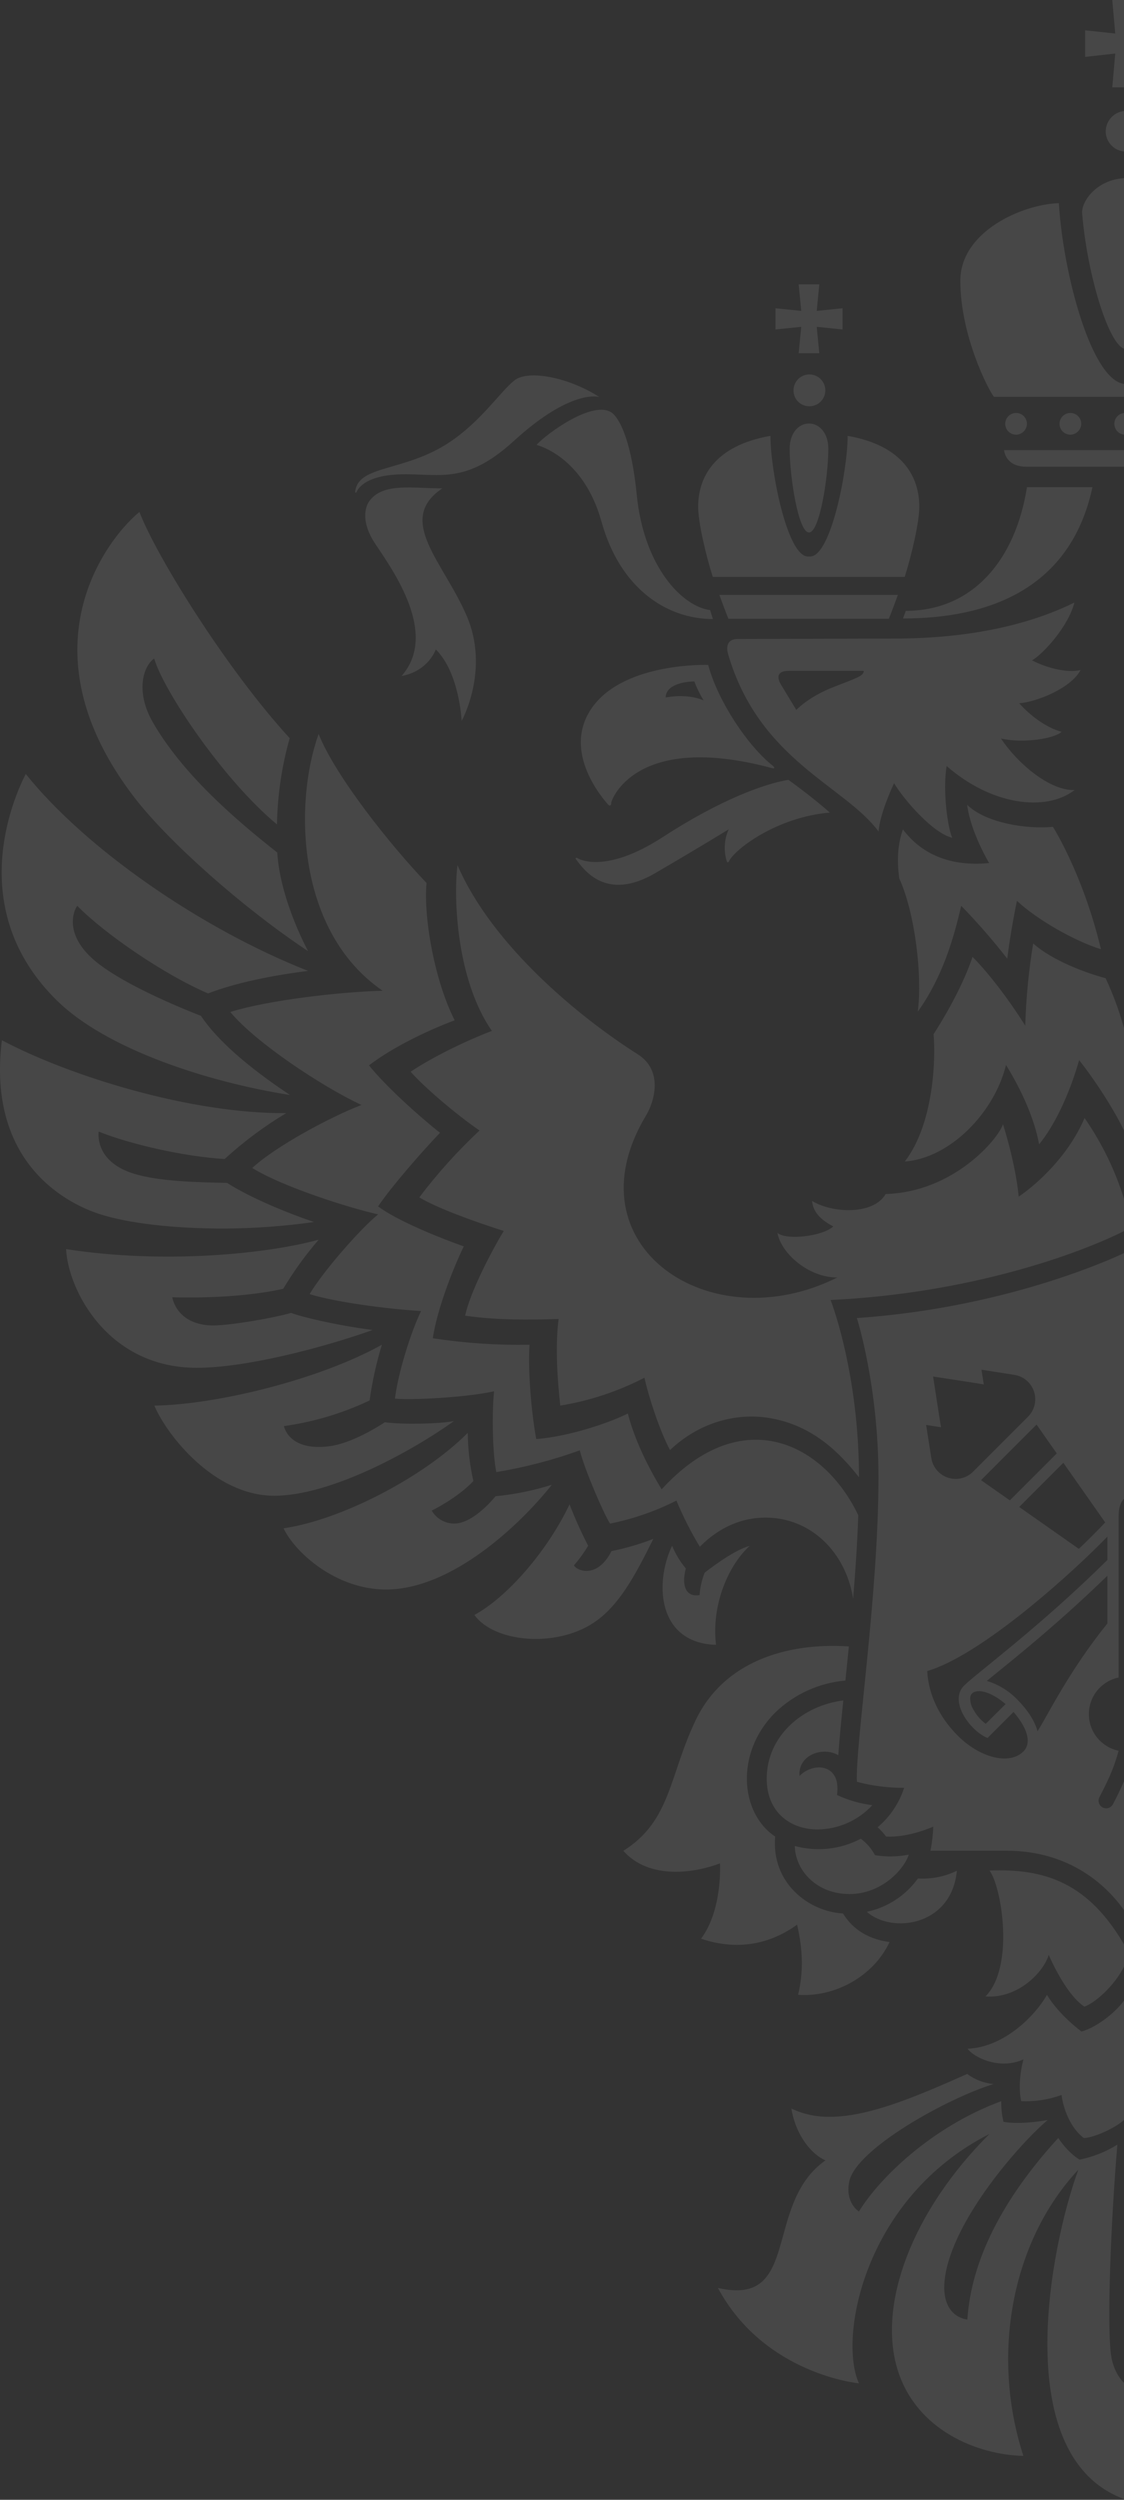<svg width="270" height="600" viewBox="0 0 270 600" fill="none" xmlns="http://www.w3.org/2000/svg">
<rect x="0" y="0" width="270" height="600" fill="#333333" stroke="none"/>
<path opacity="0.1" d="M344.827 78.443L338.633 79.079V73.987L344.827 74.622L344.218 68.232H349.168L348.553 74.595L354.747 73.959V79.052L348.546 78.443L349.162 84.813H344.218L344.827 78.443ZM346.687 127.808C349.25 127.808 351.332 114.385 351.332 107.697C351.332 104.045 349.25 101.651 346.687 101.651C344.124 101.651 342.041 104.045 342.041 107.697C342.041 114.385 344.117 127.808 346.687 127.808ZM369.814 138.465C371.464 133.285 373.323 125.414 373.323 121.613C373.323 114.662 369.476 106.973 355.958 104.613C355.958 113.161 351.9 133.569 346.964 133.569H346.409C341.486 133.569 337.415 113.005 337.415 104.613C323.938 106.98 320.205 114.669 320.205 121.613C320.205 125.414 322.065 133.285 323.708 138.465H369.814ZM346.687 97.513C347.446 97.533 348.195 97.326 348.836 96.919C349.478 96.511 349.983 95.922 350.288 95.226C350.593 94.529 350.683 93.758 350.547 93.011C350.411 92.263 350.056 91.573 349.526 91.028C348.996 90.484 348.315 90.11 347.572 89.954C346.828 89.798 346.054 89.867 345.35 90.153C344.646 90.439 344.043 90.929 343.619 91.559C343.194 92.189 342.968 92.932 342.967 93.692C342.96 94.187 343.051 94.679 343.234 95.139C343.417 95.599 343.689 96.019 344.035 96.374C344.38 96.728 344.792 97.012 345.247 97.207C345.702 97.403 346.191 97.506 346.687 97.513ZM366.04 148.514C366.04 148.514 366.994 146.167 368.211 142.786H325.318C326.528 146.167 327.482 148.514 327.482 148.514H366.04ZM430.1 173.034C430.1 173.034 430.627 161.491 436.314 155.871C436.314 155.871 438.039 161.058 444.551 162.262C435.645 152.179 446.512 137.038 450.867 130.526C454.295 125.407 453.349 121.803 452.334 120.349C449.061 115.69 441.616 117.272 434.752 117.211C445.998 124.805 434.522 134.793 428.91 147.79C423.297 160.788 430.1 173.034 430.1 173.034ZM417.522 105.803C429.288 116.535 435.591 113.553 444.95 113.857C454.309 114.161 455.377 118.199 455.377 118.199H455.682C455.181 111.504 444.003 113.397 433.123 106.216C425.413 101.117 420.822 93.996 417.427 91.291C414.033 88.586 404.146 90.676 397.059 95.294C397.059 95.294 403.652 93.131 417.542 105.803H417.522ZM369.739 148.582C381.066 148.582 392.109 141.021 396.505 125.204C400.9 109.387 412.119 106.784 412.119 106.784C409.684 104.079 398.54 95.964 394.104 99.027C394.104 99.027 389.81 101.286 388.058 118.807C386.321 136.207 377.029 145.606 370.443 146.431L369.739 148.582ZM294.306 116.934H278.624C283.885 141.414 303.611 148.446 324.134 148.446L323.458 146.614C307.472 146.614 297.119 134.57 294.326 116.934H294.306ZM191.85 84.786H196.8L196.191 78.443L202.386 79.079V73.987L196.191 74.622L196.807 68.259H191.85L192.472 74.622L186.278 73.987V79.079L192.472 78.443L191.85 84.786ZM194.332 127.808C196.895 127.808 198.977 114.385 198.977 107.697C198.977 104.045 196.895 101.651 194.332 101.651C191.769 101.651 189.686 104.045 189.686 107.697C189.686 114.385 191.769 127.808 194.332 127.808ZM217.324 138.465C218.967 133.285 220.826 125.414 220.826 121.613C220.826 114.669 217.094 106.98 203.616 104.613C203.616 113.005 199.559 133.569 194.622 133.569H194.068C189.145 133.569 185.074 113.161 185.074 104.613C171.549 106.973 167.708 114.662 167.708 121.613C167.708 125.414 169.568 133.285 171.218 138.465H217.324ZM194.332 97.513C195.091 97.533 195.84 97.326 196.481 96.919C197.123 96.511 197.628 95.922 197.933 95.226C198.238 94.529 198.328 93.758 198.192 93.011C198.057 92.263 197.701 91.573 197.171 91.028C196.641 90.484 195.96 90.11 195.217 89.954C194.473 89.798 193.699 89.867 192.995 90.153C192.291 90.439 191.688 90.929 191.264 91.559C190.839 92.189 190.613 92.932 190.612 93.692C190.6 94.692 190.984 95.655 191.682 96.372C192.379 97.088 193.332 97.498 194.332 97.513ZM174.971 148.514H213.516C213.516 148.514 214.47 146.167 215.68 142.786H172.807C174.024 146.167 174.971 148.514 174.971 148.514ZM104.684 155.871C110.371 161.491 110.898 173.034 110.898 173.034C110.898 173.034 117.715 160.801 112.095 147.79C106.476 134.78 95.007 124.799 106.252 117.211C99.382 117.272 91.937 115.69 88.67 120.349C87.656 121.803 86.709 125.407 90.138 130.526C94.493 137.038 105.36 152.166 96.454 162.262C102.959 161.058 104.684 155.871 104.684 155.871ZM96.041 113.857C105.4 113.553 111.703 116.562 123.469 105.803C137.359 93.131 143.952 95.294 143.952 95.294C136.865 90.676 126.979 88.627 123.584 91.291C120.19 93.956 115.598 101.117 107.875 106.216C96.988 113.397 85.81 111.504 85.31 118.199H85.614C85.614 118.199 86.689 114.168 96.041 113.857ZM128.872 106.784C128.872 106.784 140.098 109.387 144.487 125.204C148.875 141.021 159.925 148.582 171.252 148.582L170.576 146.431C163.989 145.606 154.698 136.207 152.96 118.807C151.208 101.286 146.914 99.027 146.914 99.027C142.458 95.957 131.314 104.065 128.879 106.784H128.872ZM217.587 146.614L216.911 148.446C237.435 148.446 257.16 141.414 262.421 116.934H246.692C243.899 134.57 233.546 146.614 217.594 146.614H217.587ZM69.668 262.824C59.295 255.94 52.086 249.529 48.266 243.822C39.596 240.441 28.384 235.302 22.86 230.663C15.272 224.292 17.68 218.558 18.559 217.415C25.24 224.238 39.711 234.071 49.99 238.446C56.407 235.944 65.32 234.118 74.003 233.036C48.266 222.893 20.628 203.769 6.19 185.768C3.262 191.455 -8.633 218.227 13.67 240.143C25.416 251.707 49.605 259.673 69.668 262.824ZM74.003 228.296C70.487 221.533 67.058 212.458 66.605 204.628C55.941 196.242 43.762 185.578 36.722 173.386C32.665 166.346 34.153 160.165 37.033 158.042C39.231 165.697 53.554 187.12 66.537 197.879C66.656 190.874 67.681 183.914 69.587 177.173C54.494 160.747 37.574 133.535 33.49 122.871C28.892 126.678 20.973 136.247 19.032 149.738C17.091 163.229 21.473 177.261 32.11 191.191C40.293 201.909 58.301 217.889 74.003 228.296ZM53.784 294.878C61.024 294.845 68.254 294.321 75.423 293.309C68.539 290.969 60.052 287.425 54.534 283.916C47.637 283.781 38.305 283.584 32.266 281.745C23.421 279.04 23.549 272.988 23.705 271.602C31.353 274.678 44.35 277.62 53.959 278.188C58.507 274.029 63.462 270.339 68.749 267.172C45.946 267.368 16.834 258.341 0.449 249.678C-3.29 280.109 17.355 289.278 23.867 291.381C30.711 293.613 41.611 294.878 53.784 294.878ZM89.509 319.222C80.549 318.072 71.927 315.949 69.932 315.117C65.266 316.47 54.108 318.329 50.484 318.126C42.261 317.68 41.382 311.364 41.382 311.364C41.382 311.364 56.184 311.993 68.032 309.335C70.528 305.169 73.379 301.225 76.552 297.549C64.427 300.889 39.664 303.513 15.874 299.807C16.354 309.606 25.882 328.297 47.224 328.297C58.7 328.331 76.951 323.685 89.509 319.229V319.222ZM92.437 341.362C90.97 342.349 84.485 346.447 79.088 347.13C69.249 348.374 68.208 342.288 68.208 342.288C75.341 341.299 82.28 339.224 88.785 336.134C89.411 331.607 90.397 327.136 91.734 322.765C76.546 331.225 51.769 337.176 37.074 337.372C40.016 344.357 51.417 359.011 65.868 359.011C79.224 359.011 98.327 348.726 109.059 341.084C105.651 341.761 96.718 341.957 92.437 341.368V341.362ZM132.558 356.374C128.159 357.763 123.625 358.685 119.033 359.126C119.033 359.126 113.86 365.686 109.113 365.686C108.018 365.686 106.942 365.399 105.992 364.853C105.043 364.307 104.254 363.522 103.703 362.575C103.703 362.575 109.789 359.64 113.711 355.481C112.855 351.685 112.402 347.809 112.359 343.918C101.803 354.521 81.969 364.827 68.113 366.822C70.818 372.536 80.583 381.516 92.762 381.516C108.552 381.483 124.944 365.963 132.558 356.374ZM180.198 371.008C176.04 372.036 169.27 377.486 169.27 377.486C168.587 379.202 168.174 381.013 168.047 382.855C165.139 383.376 163.536 381.138 164.74 376.465C163.371 374.824 162.261 372.984 161.446 371.008C157.085 380.211 158.113 394.392 171.996 394.791C170.806 384.715 175.33 375.268 180.165 370.974L180.198 371.008ZM146.86 372.36C143.202 379.427 138.069 376.681 137.9 375.68C139.162 374.227 140.293 372.666 141.281 371.014C139.617 367.784 138.125 364.468 136.811 361.081C131.591 372.083 121.988 383.261 113.955 387.623C118.688 394.196 133.342 395.535 142.478 389.57C148.625 385.56 152.513 378.27 156.943 369.358C153.664 370.636 150.279 371.623 146.826 372.306L146.86 372.36ZM241.654 255.616C245.272 261.431 248.491 268.464 249.607 274.658C253.076 270.459 256.741 263.162 259.223 254.452C262.266 258.253 267.581 266.002 270.509 272.4C273.437 266.002 278.752 258.253 281.795 254.452C284.277 263.169 287.942 270.459 291.411 274.658C292.527 268.43 295.746 261.431 299.364 255.616C302.116 266.936 312.726 277.931 323.708 278.776C316.581 269.526 316.27 253.533 316.79 248.211C312.057 240.833 308.919 234.172 307.431 229.648C304.206 232.833 299.235 239.021 294.766 246.169C294.574 239.551 293.937 232.954 292.859 226.423C288.253 230.588 279.915 233.597 275.459 234.767C273.362 239.244 271.705 243.914 270.509 248.711C269.321 243.922 267.672 239.259 265.586 234.788C261.13 233.618 252.792 230.608 248.187 226.443C247.108 232.975 246.471 239.572 246.28 246.189C241.81 239.041 236.812 232.854 233.614 229.669C232.119 234.193 228.995 240.853 224.255 248.231C224.762 253.553 224.465 269.546 217.337 278.797C228.292 277.972 238.902 266.956 241.654 255.616ZM324.114 199.056C319.806 204.797 313.01 208.063 303.428 207.13C303.428 207.13 307.898 199.651 308.696 193.145C304.226 197.548 294.279 199.056 288.098 198.433C288.098 198.433 280.815 209.875 276.561 227.829C282.884 225.915 292.23 220.512 296.733 216.212C297.565 220.174 298.519 225.679 299.06 230.101C302.516 225.67 306.211 221.43 310.13 217.402C311.854 224.969 314.532 234.429 320.564 242.842C319.394 234.307 321.24 219.038 325.013 210.815C325.636 206.068 325.284 202.396 324.114 199.076V199.056ZM216.897 199.056C215.728 202.376 215.383 206.048 216.005 210.815C219.792 219.038 221.618 234.307 220.454 242.842C226.48 234.429 229.158 224.969 230.889 217.402C234.807 221.43 238.503 225.67 241.959 230.101C242.5 225.658 243.453 220.174 244.285 216.212C248.789 220.512 258.134 225.915 264.457 227.829C260.203 209.896 252.927 198.454 252.927 198.454C246.746 199.076 236.799 197.568 232.322 193.166C233.12 199.671 237.597 207.15 237.597 207.15C228.001 208.083 221.212 204.817 216.897 199.076V199.056ZM282.877 144.605C291.668 148.94 305.592 153.248 326.156 153.248L363.701 153.349C365.878 153.349 366.69 154.701 365.979 157.143C358.46 182.549 337.956 188.574 329.855 199.576C329.855 199.576 329.916 196.148 326.156 187.965C323.607 192.171 316.689 200.05 312.178 201.057C313.254 198.792 314.532 189.845 313.531 183.834C302.907 193.145 289.802 194.978 282.776 189.602C288.761 189.832 296.551 183.157 300.48 177.234C294.995 178.505 287.462 177.2 285.907 175.617C289.362 174.772 293.562 171.695 296.084 168.774C292.203 168.503 283.77 165.312 281.356 160.815C284.737 161.586 289.755 160.199 293.014 158.468C290.566 157.143 284.365 150.475 282.877 144.626V144.605ZM333.534 161.004C333.534 162.235 335.177 162.613 340.972 164.926C346.768 167.239 349.709 170.336 349.709 170.336L353.395 164.25C354.287 162.769 354.565 160.963 351.562 160.963L333.534 161.004ZM402.624 206.264C402.956 205.825 402.577 205.771 402.313 205.94C402.05 206.109 395.659 209.875 381.783 200.854C367.907 191.833 357.188 188.006 351.65 187.14C351.65 187.14 346.443 190.846 341.696 194.998C354.646 196.1 364.803 204.026 365.966 206.765C366.074 207.015 366.345 207.022 366.426 206.765C367.245 204.214 367.088 201.45 365.986 199.008C365.986 199.008 372.018 202.727 383.71 209.571C395.402 216.414 400.738 208.793 402.624 206.284V206.264ZM398.662 169.666C406.486 180.446 395.666 192.246 394.997 193.064C394.53 193.639 394.124 193.375 394.192 192.733C394.26 192.09 388.566 175.556 355.829 184.307C355.153 184.496 354.7 184.51 355.356 183.834C361.408 179.026 368.583 168.28 370.909 159.597C370.896 159.591 390.838 158.914 398.662 169.687V169.666ZM381.08 167.415C381.08 164.405 376.705 163.574 374.196 163.574C373.598 165.144 372.858 166.656 371.984 168.091C374.568 166.968 378.111 166.853 381.114 167.435L381.08 167.415ZM138.394 206.284C140.28 208.793 145.609 216.428 157.328 209.605C169.047 202.782 175.052 199.042 175.052 199.042C173.948 201.483 173.789 204.247 174.606 206.798C174.687 207.042 174.964 207.035 175.073 206.798C176.236 204.06 186.393 196.134 199.343 195.032C194.609 190.88 189.382 187.174 189.382 187.174C183.85 188.067 173.152 191.86 159.255 200.888C145.359 209.916 138.969 206.142 138.718 205.973C138.468 205.804 138.062 205.845 138.394 206.284ZM214.808 153.268C235.406 153.268 249.296 148.96 258.087 144.626C256.599 150.475 250.391 157.143 247.903 158.488C251.169 160.22 256.187 161.606 259.568 160.835C257.154 165.332 248.748 168.524 244.833 168.794C247.362 171.715 251.554 174.792 255.017 175.638C253.461 177.22 245.921 178.525 240.444 177.254C244.366 183.178 252.163 189.852 258.148 189.622C251.115 194.998 238.016 193.166 227.393 183.854C226.392 189.866 227.677 198.812 228.745 201.077C224.241 200.07 217.317 192.192 214.761 187.986C211.007 196.168 211.062 199.597 211.062 199.597C202.947 188.594 182.464 182.569 174.944 157.163C174.227 154.756 175.046 153.369 177.223 153.369L214.808 153.268ZM207.484 161.024H189.429C186.42 161.024 186.724 162.83 187.59 164.311L191.282 170.397C191.282 170.397 194.196 167.273 200.019 164.987C205.841 162.701 207.484 162.255 207.484 161.024ZM170.116 159.591C172.435 168.253 179.583 179.019 185.669 183.827C186.345 184.503 185.899 184.503 185.202 184.3C152.453 175.577 146.759 192.199 146.82 192.726C146.88 193.253 146.488 193.632 146.022 193.057C145.345 192.239 134.526 180.439 142.356 169.66C150.187 158.881 170.116 159.591 170.116 159.591ZM169 168.084C168.123 166.651 167.383 165.138 166.789 163.567C164.28 163.567 159.905 164.399 159.905 167.408C162.907 166.853 166.451 166.968 169 168.111V168.084ZM270.509 83.785C274.566 83.785 279.746 66.954 281.079 51.028C281.079 47.803 277.021 42.873 270.509 42.745C263.97 42.873 259.933 47.803 259.933 51.028C261.103 65.885 266.54 83.785 270.509 83.785ZM302.251 95.24C303.604 93.557 310.319 80.539 310.319 67.393C310.319 55.566 295.482 49.054 286.651 48.756C285.63 65.662 279.063 92.177 270.502 92.177C262.388 92.177 255.362 65.804 254.354 48.756C245.529 49.054 230.686 55.566 230.686 67.393C230.686 80.539 237.401 93.557 238.753 95.24H302.251ZM299.114 101.631C299.095 101.119 298.926 100.623 298.628 100.207C298.33 99.79 297.916 99.47 297.437 99.287C296.958 99.104 296.436 99.066 295.936 99.178C295.436 99.29 294.98 99.546 294.625 99.915C294.269 100.285 294.03 100.75 293.938 101.254C293.845 101.758 293.903 102.278 294.104 102.75C294.305 103.221 294.641 103.623 295.069 103.905C295.496 104.187 295.998 104.337 296.51 104.336C297.214 104.322 297.883 104.029 298.371 103.522C298.859 103.015 299.126 102.335 299.114 101.631ZM246.685 101.631C246.667 101.119 246.498 100.624 246.2 100.207C245.902 99.791 245.489 99.471 245.01 99.288C244.532 99.105 244.01 99.066 243.51 99.177C243.01 99.289 242.554 99.544 242.199 99.913C241.843 100.281 241.604 100.747 241.51 101.25C241.417 101.754 241.474 102.274 241.674 102.745C241.874 103.217 242.208 103.619 242.635 103.902C243.062 104.184 243.563 104.335 244.075 104.336C244.424 104.33 244.769 104.255 245.089 104.115C245.409 103.976 245.698 103.775 245.941 103.524C246.183 103.273 246.374 102.976 246.501 102.652C246.629 102.327 246.692 101.98 246.685 101.631ZM244.048 111.626C244.848 111.9 245.691 112.033 246.537 112.018H294.475C295.321 112.034 296.163 111.901 296.963 111.626C297.726 111.354 298.398 110.875 298.902 110.241C299.407 109.608 299.724 108.846 299.817 108.042H241.194C241.288 108.846 241.605 109.608 242.109 110.241C242.614 110.875 243.285 111.354 244.048 111.626ZM259.73 101.631C259.711 101.119 259.543 100.624 259.245 100.207C258.947 99.791 258.533 99.471 258.055 99.288C257.576 99.105 257.055 99.066 256.555 99.177C256.055 99.289 255.599 99.544 255.243 99.913C254.887 100.281 254.648 100.747 254.555 101.25C254.462 101.754 254.519 102.274 254.719 102.745C254.919 103.217 255.253 103.619 255.68 103.902C256.107 104.184 256.608 104.335 257.12 104.336C257.469 104.33 257.813 104.255 258.133 104.115C258.453 103.976 258.743 103.775 258.985 103.524C259.228 103.273 259.418 102.976 259.546 102.652C259.674 102.327 259.736 101.98 259.73 101.631ZM267.182 20.963H273.829L273.113 12.848L280.342 13.626V7.276L273.113 8.047L273.829 0H267.182L267.899 8.047L260.67 7.276V13.653L267.899 12.848L267.182 20.963ZM265.606 31.702C265.646 32.658 265.966 33.583 266.526 34.359C267.086 35.136 267.862 35.731 268.758 36.07C269.653 36.41 270.628 36.479 271.563 36.269C272.497 36.059 273.349 35.58 274.013 34.89C274.678 34.2 275.125 33.33 275.299 32.389C275.473 31.447 275.367 30.475 274.994 29.593C274.621 28.711 273.997 27.959 273.199 27.428C272.402 26.898 271.467 26.613 270.509 26.61C269.855 26.619 269.209 26.758 268.608 27.017C268.008 27.277 267.464 27.652 267.009 28.122C266.554 28.592 266.195 29.147 265.955 29.756C265.714 30.364 265.596 31.014 265.606 31.668V31.702ZM286.062 101.631C286.044 101.119 285.875 100.624 285.577 100.207C285.279 99.791 284.866 99.471 284.387 99.288C283.909 99.105 283.387 99.066 282.887 99.177C282.387 99.289 281.931 99.544 281.576 99.913C281.22 100.281 280.981 100.747 280.887 101.25C280.794 101.754 280.851 102.274 281.051 102.745C281.251 103.217 281.585 103.619 282.012 103.902C282.439 104.184 282.94 104.335 283.452 104.336C283.801 104.33 284.146 104.256 284.467 104.117C284.787 103.978 285.077 103.777 285.32 103.526C285.562 103.275 285.753 102.978 285.88 102.653C286.008 102.327 286.07 101.98 286.062 101.631ZM272.896 101.631C272.878 101.119 272.709 100.624 272.411 100.207C272.113 99.791 271.699 99.471 271.221 99.288C270.743 99.105 270.221 99.066 269.721 99.177C269.221 99.289 268.765 99.544 268.409 99.913C268.054 100.281 267.814 100.747 267.721 101.25C267.628 101.754 267.685 102.274 267.885 102.745C268.085 103.217 268.419 103.619 268.846 103.902C269.273 104.184 269.774 104.335 270.286 104.336C270.636 104.33 270.981 104.256 271.302 104.117C271.622 103.978 271.913 103.778 272.156 103.526C272.399 103.275 272.59 102.978 272.718 102.653C272.846 102.328 272.909 101.98 272.903 101.631H272.896ZM91.93 237.804C81.915 238.034 64.258 240.062 55.319 242.902C61.405 250.233 77.303 260.762 86.831 265.218C79.426 268.038 66.138 275.179 60.593 280.339C67.734 284.768 83.416 289.806 90.828 291.476C86.513 294.986 77.628 305.143 74.368 310.613C80.502 312.534 93.127 314.204 101.14 314.671C98.57 320.04 95.642 329.548 94.871 335.695C98.841 336.101 112.109 335.411 118.682 333.937C118.12 339.347 118.33 349.111 119.223 353.331C126.049 352.207 132.759 350.46 139.266 348.111C140.51 352.912 144.973 363.245 146.536 365.693C152.079 364.583 157.446 362.724 162.488 360.168C164.08 363.998 165.959 367.703 168.107 371.251C173.003 366.288 178.569 364.252 183.87 364.252C194.69 364.252 203.143 372.441 204.935 383.734C205.483 377.148 205.936 370.358 206.166 363.684C198.051 346.643 178.44 336.209 158.931 357.47C158.687 357.003 153.095 348.273 150.816 339.272C146.542 341.416 136.947 344.756 128.818 345.406C127.682 339.367 126.79 329.284 127.195 322.772C119.422 322.902 111.652 322.379 103.967 321.21C104.954 314.414 108.775 304.561 111.405 299.158C106.056 297.271 95.622 293.146 90.821 289.556C94.067 284.748 101.35 276.423 105.698 271.892C100.586 267.882 92.424 260.478 88.637 255.703C94.351 251.355 102.418 247.46 109.221 244.884C104.488 235.633 101.695 220.479 102.459 211.931C93.864 202.951 80.556 186.302 76.539 176.165C70.554 192.854 71.197 223.623 91.93 237.804ZM191.478 461.954C192.431 466.208 193.358 471.983 191.715 478.792C200.215 479.414 209.655 474.654 213.692 466.126C207.369 465.295 204.164 461.995 202.507 459.269C194.264 458.83 185.223 451.939 186.21 440.808C177.744 435.202 176.56 420.663 186.21 411.054C190.785 406.631 196.742 403.916 203.082 403.365C203.353 400.728 203.63 397.956 203.907 395.176C188.624 394.169 173.774 399.024 167.147 412.806C160.696 426.208 161.244 437.001 149.734 444.237C155.996 451.283 166.944 449.545 172.949 447.239C172.949 447.239 173.625 458.363 168.398 465.322C176.155 467.952 184.154 467.235 191.478 461.954ZM229.854 449.018C226.947 450.427 223.727 451.065 220.502 450.871C217.548 454.974 213.169 457.827 208.221 458.87C214.301 464.24 228.617 462.238 229.854 449.018ZM203.968 454.617C211.805 454.617 217.134 448.707 218.304 445.15C215.628 445.673 212.88 445.717 210.189 445.278C209.36 443.723 208.193 442.374 206.774 441.329C201.901 443.901 196.231 444.523 190.917 443.067C191.052 449.018 196.232 454.597 203.968 454.597V454.617ZM201.371 421.292C201.621 417.681 202.047 413.245 202.575 408.14C192.81 409.35 184.175 416.667 184.175 426.932C184.175 434.797 189.659 439.104 196.462 439.104C198.924 439.07 201.354 438.536 203.603 437.534C205.852 436.531 207.875 435.083 209.547 433.275C206.61 432.912 203.749 432.091 201.067 430.841C201.391 428.034 200.878 426.465 199.802 425.39C197.848 423.436 194.23 424.038 192.059 426.256C191.62 421.211 197.713 419.101 201.371 421.292ZM491.028 238.446C501.307 234.071 515.778 224.245 522.459 217.415C523.345 218.558 525.746 224.292 518.159 230.663C512.634 235.302 501.422 240.448 492.753 243.822C488.932 249.529 481.73 255.94 471.35 262.824C491.414 259.68 515.609 251.707 527.349 240.15C549.664 218.213 537.756 191.461 534.828 185.774C520.39 203.776 492.753 222.872 467.015 233.043C475.698 234.118 484.618 235.944 491.028 238.446ZM503.985 158.049C506.866 160.172 508.367 166.353 504.296 173.393C497.256 185.565 485.084 196.249 474.413 204.634C473.967 212.458 470.532 221.54 467.015 228.303C482.717 217.895 500.725 201.93 508.908 191.198C519.552 177.267 523.947 163.323 521.993 149.745C520.039 136.166 512.127 126.685 507.535 122.878C503.478 133.542 486.525 160.747 471.431 177.179C473.338 183.923 474.363 190.885 474.481 197.892C487.465 187.14 501.78 165.677 503.985 158.049ZM540.555 249.705C524.197 258.368 495.086 267.395 472.256 267.199C477.543 270.366 482.498 274.056 487.045 278.215C496.655 277.647 509.658 274.706 517.3 271.629C517.455 272.981 517.584 279.067 508.739 281.772C502.734 283.612 493.368 283.801 486.47 283.943C480.952 287.453 472.466 290.996 465.582 293.336C472.751 294.348 479.981 294.872 487.221 294.905C499.393 294.905 510.287 293.64 517.117 291.436C523.629 289.305 544.295 280.136 540.555 249.705ZM464.466 297.582C467.639 301.259 470.49 305.203 472.986 309.369C484.841 312 499.637 311.398 499.637 311.398C499.637 311.398 498.758 317.714 490.535 318.16C486.91 318.363 475.759 316.49 471.086 315.151C469.112 315.983 460.469 318.106 451.516 319.256C464.074 323.712 482.318 328.358 493.794 328.358C515.136 328.358 524.664 309.667 525.151 299.868C501.354 303.547 476.591 300.923 464.466 297.582ZM452.24 336.128C458.742 339.217 465.68 341.292 472.811 342.281C472.811 342.281 471.769 348.367 461.93 347.123C456.52 346.447 450.055 342.342 448.581 341.355C444.334 341.943 435.368 341.747 431.959 341.051C442.671 348.692 461.795 358.978 475.15 358.978C489.601 358.978 501.003 344.351 503.944 337.338C489.25 337.142 464.473 331.191 449.284 322.732C450.623 327.116 451.611 331.6 452.24 336.141V336.128ZM427.395 355.448C431.283 359.606 437.396 362.541 437.396 362.541C436.846 363.488 436.057 364.274 435.108 364.82C434.158 365.366 433.082 365.653 431.986 365.652C427.253 365.652 422.059 359.092 422.059 359.092C417.455 358.665 412.908 357.754 408.494 356.374C416.081 365.997 432.467 381.516 448.317 381.516C460.49 381.516 470.227 372.536 472.966 366.822C459.11 364.827 439.276 354.521 428.72 343.918C428.683 347.797 428.239 351.661 427.395 355.448ZM379.626 371.001C378.812 372.977 377.701 374.817 376.333 376.458C377.536 381.131 375.934 383.369 373.026 382.849C372.898 381.006 372.485 379.195 371.802 377.479C371.802 377.479 365.04 372.029 360.874 371.001C365.709 375.295 370.233 384.742 369.077 394.784C382.939 394.358 383.967 380.177 379.606 370.974L379.626 371.001ZM404.288 361.054C402.976 364.441 401.487 367.757 399.825 370.987C400.808 372.642 401.94 374.204 403.206 375.653C403.071 376.654 397.898 379.4 394.246 372.333C390.787 371.624 387.397 370.61 384.116 369.304C388.545 378.216 392.434 385.533 398.587 389.516C407.723 395.48 422.377 394.142 427.104 387.569C419.091 383.207 409.495 372.029 404.268 361.027L404.288 361.054ZM431.831 244.877C438.641 247.467 446.708 251.362 452.415 255.697C448.629 260.471 440.473 267.869 435.354 271.886C439.682 276.416 446.965 284.734 450.231 289.549C445.437 293.14 434.996 297.265 429.654 299.151C432.284 304.561 436.105 314.407 437.092 321.203C429.4 322.38 421.623 322.91 413.843 322.786C414.269 329.298 413.356 339.38 412.22 345.419C404.105 344.743 394.496 341.429 390.222 339.286C387.957 348.286 382.365 357.016 382.108 357.483C362.612 336.222 342.967 346.663 334.873 363.698C335.103 370.372 335.549 377.161 336.104 383.748C337.896 372.455 346.349 364.266 357.168 364.266C362.47 364.266 368.042 366.294 372.931 371.265C375.079 367.725 376.957 364.029 378.551 360.208C383.593 362.765 388.96 364.623 394.503 365.733C396.072 363.278 400.528 352.946 401.772 348.151C408.28 350.5 414.989 352.248 421.816 353.372C422.709 349.152 422.925 339.36 422.357 333.977C428.93 335.451 442.198 336.141 446.174 335.735C445.396 329.561 442.468 320.081 439.898 314.711C447.912 314.238 460.537 312.568 466.67 310.654C463.411 305.183 454.498 295.026 450.211 291.517C457.649 289.86 473.304 284.808 480.445 280.379C474.907 275.219 461.619 268.078 454.207 265.259C463.736 260.789 479.634 250.26 485.72 242.943C476.76 240.062 459.11 238.034 449.088 237.804C469.822 223.603 470.464 192.854 464.493 176.131C460.476 186.275 447.168 202.917 438.58 211.897C439.337 220.451 436.565 235.599 431.811 244.85L431.831 244.877ZM251.953 469.278C251.953 469.278 255.855 478.583 260.481 481.632C263.388 480.611 268.595 475.783 270.563 470.765C272.592 475.783 277.738 480.611 280.646 481.632C285.271 478.583 289.173 469.278 289.173 469.278C290.357 473.274 296.429 479.78 304.415 479.191C297.322 472.098 300.52 452.818 303.442 448.964C290.336 448.47 279.537 451.669 270.563 467.675C261.596 451.642 250.79 448.47 237.692 448.964C240.606 452.805 243.778 472.098 236.718 479.191C244.643 479.752 250.723 473.247 251.899 469.251L251.953 469.278ZM308.696 491.735C299.736 491.35 292.338 483.621 289.633 478.813C286.658 483.749 281.342 487.604 281.342 487.604C277.555 486.603 272.382 482.478 270.563 479.313C268.744 482.478 263.571 486.603 259.784 487.604C259.784 487.604 254.476 483.749 251.493 478.813C248.789 483.6 241.391 491.35 232.431 491.735C233.709 493.642 239.964 496.976 245.854 494.285C244.961 497.537 244.664 501.561 245.313 504.32C248.609 504.47 251.903 503.964 255.003 502.832C255.355 505.814 256.998 510.67 260.339 513.158C262.983 513.158 269.359 510.075 270.563 508.174C271.767 510.075 278.144 513.158 280.788 513.158C284.128 510.67 285.772 505.814 286.123 502.832C289.223 503.964 292.517 504.47 295.814 504.32C296.49 501.561 296.172 497.558 295.273 494.285C301.109 496.949 307.364 493.649 308.642 491.708L308.696 491.735ZM342.764 518.561C347.045 516.607 350.135 511.305 350.947 506.119C348.043 507.491 344.86 508.17 341.649 508.1C331.952 508.1 319.759 502.69 308.716 497.815C306.868 499.187 304.679 500.024 302.387 500.236C313.531 503.664 335.434 515.789 337.044 523.62C338.119 528.833 334.717 530.828 334.717 530.828C329.842 522.869 317.284 510.541 300.527 504.347C300.561 506.012 300.386 507.675 300.006 509.297C300.006 509.297 296.625 510.129 289.376 508.878C295.692 514.152 312.287 532.769 314.085 546.896C315.289 556.329 308.676 556.762 308.676 556.762C307.736 542.561 300.297 527.9 286.867 513.158C286.867 513.158 284.669 516.614 281.741 518.352C278.525 517.707 275.451 516.488 272.666 514.754C274.249 533.466 275.189 557.776 274.201 565.14C273.525 570.259 270.536 572.41 270.536 572.41C270.536 572.41 267.554 570.259 266.871 565.14C265.89 557.776 266.824 533.466 268.406 514.754C265.621 516.488 262.547 517.707 259.331 518.352C256.41 516.614 254.205 513.158 254.205 513.158C240.755 527.873 233.316 542.547 232.37 556.735C232.37 556.735 225.783 556.302 226.96 546.868C228.759 532.742 245.353 514.125 251.669 508.851C244.447 510.102 241.046 509.27 241.046 509.27C240.661 507.649 240.484 505.986 240.518 504.32C223.761 510.501 211.204 522.842 206.328 530.801C206.328 530.801 202.947 528.773 204.002 523.593C205.611 515.796 227.514 503.637 238.659 500.208C236.367 499.997 234.177 499.16 232.329 497.788C221.286 502.677 209.101 508.073 199.397 508.073C196.185 508.143 193.002 507.464 190.098 506.092C190.91 511.278 194 516.58 198.281 518.534C183.296 529.077 192.546 553.793 172.449 549.147C183.661 569.955 206.328 572.045 206.328 572.045C201.331 561.036 207.62 527.461 237.678 512.191C219.156 530.659 210.723 553.049 215.633 568.839C220.143 583.338 234.797 589.207 245.833 589.464C238.03 565.492 242.838 538.071 259.033 520.766C252.095 539.7 242.337 590.296 270.529 600C298.701 590.296 288.943 539.714 282.025 520.766C298.221 538.044 303.029 565.492 295.225 589.464C306.261 589.207 320.922 583.338 325.426 568.839C330.342 553.049 321.903 530.659 303.381 512.191C333.399 527.461 339.688 561.036 334.663 572.045C334.663 572.045 357.337 569.955 368.542 549.147C348.445 553.793 357.696 529.077 342.71 518.534L342.764 518.561ZM134.587 337.372C141.637 336.221 148.462 333.962 154.806 330.677C155.793 335.208 158.518 343.566 160.953 348.043C167.715 341.605 176.601 338.961 184.925 340.368C195.312 342.126 201.831 348.827 206.335 354.569C206.335 333.605 201.601 317.552 199.518 312.02C232.349 310.498 258.804 301.2 270.523 295.222C282.228 301.2 308.689 310.498 341.527 312.02C339.498 317.552 334.711 333.605 334.711 354.569C339.228 348.827 345.74 342.126 356.127 340.368C364.444 338.961 373.317 341.605 380.092 348.043C382.534 343.566 385.252 335.194 386.239 330.677C392.576 333.958 399.39 336.217 406.432 337.372C407.108 331.367 407.703 323.124 406.824 316.564C413.749 316.781 421.6 316.882 429.288 315.766C428.058 310.133 423.202 300.68 420.004 295.432C426.874 293.261 435.861 290.022 440.291 287.378C435.914 281.624 431.047 276.259 425.745 271.345C431.033 267.734 438.911 261.086 442.299 257.232C436.95 253.661 428.991 249.793 422.783 247.433C431.276 235.207 432.034 215.569 431.04 207.65C422.682 227.065 401.482 244.37 387.761 253.032C381.506 256.982 383.785 264.481 385.786 267.801C404.471 298.861 370.503 322.008 339.803 306.617C346.497 306.691 353.253 300.997 354.193 295.919C352.063 297.758 343.373 296.751 340.776 294.37C344.726 292.301 345.665 290.205 345.868 288.244C340.986 291.246 331.106 291.659 328.192 286.587C311.962 286.147 301.203 273.488 300.006 269.83C298.803 273.718 296.869 280.514 296.226 287.216C291.831 284.234 284.325 277.492 280.409 268.349C275.968 274.744 272.609 281.826 270.469 289.312C268.328 281.826 264.97 274.744 260.528 268.349C256.613 277.492 249.106 284.234 244.711 287.216C244.035 280.514 242.134 273.691 240.931 269.83C239.741 273.488 228.955 286.147 212.745 286.587C209.831 291.659 199.958 291.246 195.069 288.244C195.272 290.205 196.212 292.301 200.161 294.37C197.591 296.751 188.874 297.752 186.751 295.919C187.684 300.997 194.447 306.691 201.135 306.617C170.461 322.008 136.494 298.861 155.151 267.801C157.179 264.481 159.431 256.982 153.176 253.032C139.469 244.37 118.269 227.065 109.897 207.65C108.903 215.569 109.661 235.207 118.154 247.433C111.946 249.807 103.987 253.661 98.638 257.232C102.019 261.086 109.904 267.734 115.192 271.345C109.916 276.27 105.075 281.642 100.721 287.398C105.184 290.056 114.171 293.282 121.008 295.452C117.836 300.7 112.954 310.154 111.723 315.787C119.412 316.902 127.277 316.801 134.188 316.585C133.336 323.124 133.91 331.353 134.587 337.372ZM373.885 412.779C367.258 398.997 352.408 394.142 337.125 395.149C337.402 397.962 337.679 400.701 337.95 403.338C344.289 403.889 350.247 406.604 354.822 411.027C364.458 420.663 363.281 435.202 354.822 440.781C355.809 451.912 346.768 458.803 338.531 459.242C336.874 461.947 333.662 465.268 327.34 466.099C331.37 474.654 340.837 479.448 349.304 478.772C347.66 471.962 348.587 466.187 349.54 461.934C356.864 467.215 364.864 467.952 372.634 465.274C367.427 458.316 368.083 447.192 368.083 447.192C374.087 449.498 385.036 451.249 391.298 444.189C379.788 436.974 380.336 426.181 373.885 412.779ZM332.797 458.85C327.862 457.799 323.496 454.947 320.55 450.85C317.316 451.057 314.083 450.426 311.164 449.018C312.435 462.238 326.717 464.24 332.797 458.85ZM350.135 443.047C344.818 444.504 339.146 443.882 334.271 441.309C332.862 442.355 331.707 443.705 330.89 445.258C328.188 445.701 325.428 445.657 322.741 445.129C323.918 448.686 329.24 454.597 337.077 454.597C344.915 454.597 349.966 449.018 350.135 443.047ZM344.556 439.111C351.359 439.111 356.85 434.824 356.85 426.939C356.85 416.674 348.208 409.357 338.443 408.146C338.964 413.252 339.397 417.688 339.647 421.299C343.305 419.081 349.398 421.191 348.959 426.242C346.788 424.024 343.17 423.422 341.216 425.377C340.141 426.452 339.634 428.021 339.951 430.827C337.27 432.077 334.408 432.899 331.471 433.262C333.142 435.072 335.164 436.524 337.413 437.53C339.663 438.535 342.093 439.073 344.556 439.111ZM323.783 429.109C324.979 432.797 327.184 436.076 330.146 438.577C329.403 439.257 328.724 440.004 328.117 440.808C322.707 441.106 316.784 438.421 316.784 438.421C316.851 440.364 317.077 442.297 317.46 444.203H299.269C283.932 444.203 274.891 452.609 270.482 459.161C266.08 452.609 257.032 444.203 241.702 444.203H223.511C223.892 442.297 224.118 440.364 224.187 438.421C224.187 438.421 218.263 441.126 212.854 440.808C212.247 440.004 211.568 439.257 210.825 438.577C213.787 436.076 215.991 432.797 217.188 429.109C213.359 429.133 209.543 428.648 205.841 427.669C205.408 419.013 211.021 383.038 211.021 354.596C211.021 332.55 205.828 316.355 205.828 316.355C243.805 313.771 270.509 300.531 270.509 300.531C270.509 300.531 297.22 313.751 335.15 316.355C335.15 316.355 329.95 332.55 329.95 354.596C329.95 383.065 335.569 419.013 335.13 427.669C331.428 428.648 327.612 429.133 323.783 429.109ZM275.04 365.043C287.428 351.667 295.773 340.361 298.316 337.825C301.994 334.14 309.088 339.177 310.873 343.458L304.625 349.706C307.715 352.452 311.719 354.474 314.092 352.107C317.385 348.807 315.681 341.734 310.278 336.337C305.815 331.874 300.351 329.298 294.793 329.014C292.311 337.385 283.378 349.301 275.04 358.917V365.043ZM307.499 343.018C305.984 340.807 301.846 338.129 300.243 339.732C298.836 341.139 299.959 344.601 302.732 347.786L307.499 343.018ZM275.04 379.657C289.423 365.578 304.476 358.511 309.217 355.502C306.843 354.825 304.253 353.223 301.724 350.694C299.595 348.661 298.028 346.112 297.173 343.296C295.205 345.581 286.874 356.462 275.04 368.992V379.657ZM255.429 351.099L244.826 361.703L259.148 371.752C260.751 370.264 264.132 366.883 265.485 365.415L255.429 351.099ZM248.991 341.923L235.656 355.265L242.581 360.12L253.854 348.854L248.991 341.923ZM226 342.565L222.47 342.011L223.714 349.957C223.882 351.039 224.346 352.053 225.056 352.887C225.766 353.72 226.694 354.34 227.735 354.678C228.777 355.016 229.892 355.058 230.956 354.8C232.02 354.542 232.992 353.994 233.763 353.216L246.922 340.057C247.698 339.288 248.247 338.32 248.507 337.259C248.768 336.198 248.729 335.085 248.397 334.045C248.065 333.004 247.451 332.076 246.624 331.362C245.797 330.648 244.788 330.177 243.71 330.001L235.764 328.757L236.319 332.287C235.886 332.185 224.147 330.393 224.147 330.393C224.147 330.393 225.939 342.173 226.047 342.565H226ZM243.46 410.905L237.211 417.154C232.917 415.368 227.893 408.275 231.572 404.596C234.561 401.607 249.661 390.598 266.012 374.423V368.823L264.274 370.575C255.159 379.69 235.095 397.421 222.733 401.093C223.017 406.652 225.594 412.116 230.057 416.586C235.467 421.996 242.527 423.686 245.827 420.393C248.193 418.006 246.165 413.996 243.46 410.905ZM234.31 406.03H234.229C234.126 406.069 234.024 406.115 233.925 406.165L233.824 406.219C233.701 406.293 233.587 406.382 233.485 406.483C233.301 406.672 233.169 406.904 233.1 407.159C233.1 407.159 233.1 407.213 233.1 407.247C233.076 407.342 233.06 407.44 233.053 407.538C233.036 408.571 233.328 409.586 233.891 410.452C234.612 411.744 235.598 412.869 236.785 413.752L241.553 409.019C238.828 406.665 235.96 405.509 234.277 406.03H234.31ZM249.255 415.497C251.683 411.676 256.755 401.134 266.012 389.658V378.21C252.143 391.687 239.531 401.316 237.049 403.453C239.866 404.308 242.414 405.876 244.447 408.004C246.942 410.533 248.565 413.123 249.221 415.497H249.255ZM272.396 420.231V420.19C274.415 419.764 276.225 418.656 277.523 417.052C278.821 415.448 279.526 413.446 279.522 411.383C279.517 409.319 278.802 407.321 277.497 405.723C276.192 404.125 274.376 403.025 272.355 402.608V358.856C269.968 358.856 268.704 360.634 268.704 363.961V402.635C266.684 403.056 264.871 404.161 263.569 405.762C262.268 407.363 261.558 409.363 261.558 411.426C261.558 413.489 262.268 415.49 263.569 417.091C264.871 418.692 266.684 419.796 268.704 420.217C267.777 423.598 266.803 426.181 264.098 431.361C263.874 431.791 263.83 432.292 263.975 432.754C264.12 433.216 264.443 433.602 264.873 433.826C265.302 434.05 265.803 434.095 266.266 433.95C266.728 433.804 267.113 433.481 267.338 433.052C268.525 430.832 269.598 428.553 270.55 426.222C271.502 428.553 272.574 430.832 273.762 433.052C273.986 433.481 274.372 433.804 274.834 433.95C275.296 434.095 275.797 434.05 276.227 433.826C276.656 433.602 276.979 433.216 277.124 432.754C277.27 432.292 277.225 431.791 277.001 431.361C274.262 426.202 273.295 423.591 272.362 420.251L272.396 420.231ZM283.087 399.883L293.69 389.286L279.408 379.258C278.211 380.34 276.23 382.253 275.074 383.477V388.468L283.087 399.883ZM289.525 409.059L302.86 395.724L295.902 390.862L284.629 402.155L289.525 409.059ZM312.517 408.383L316.047 408.938L314.802 400.992C314.634 399.91 314.17 398.895 313.46 398.062C312.75 397.228 311.822 396.608 310.781 396.27C309.739 395.932 308.624 395.89 307.56 396.148C306.496 396.406 305.524 396.955 304.753 397.732L291.533 410.946C290.758 411.718 290.212 412.69 289.956 413.754C289.699 414.818 289.743 415.932 290.081 416.973C290.419 418.014 291.039 418.941 291.872 419.651C292.705 420.36 293.718 420.826 294.799 420.995L302.738 422.239L302.191 418.709C302.617 418.81 314.363 420.609 314.363 420.609C314.363 420.609 312.564 408.863 312.435 408.444L312.517 408.383Z" fill="white"/>
</svg>
